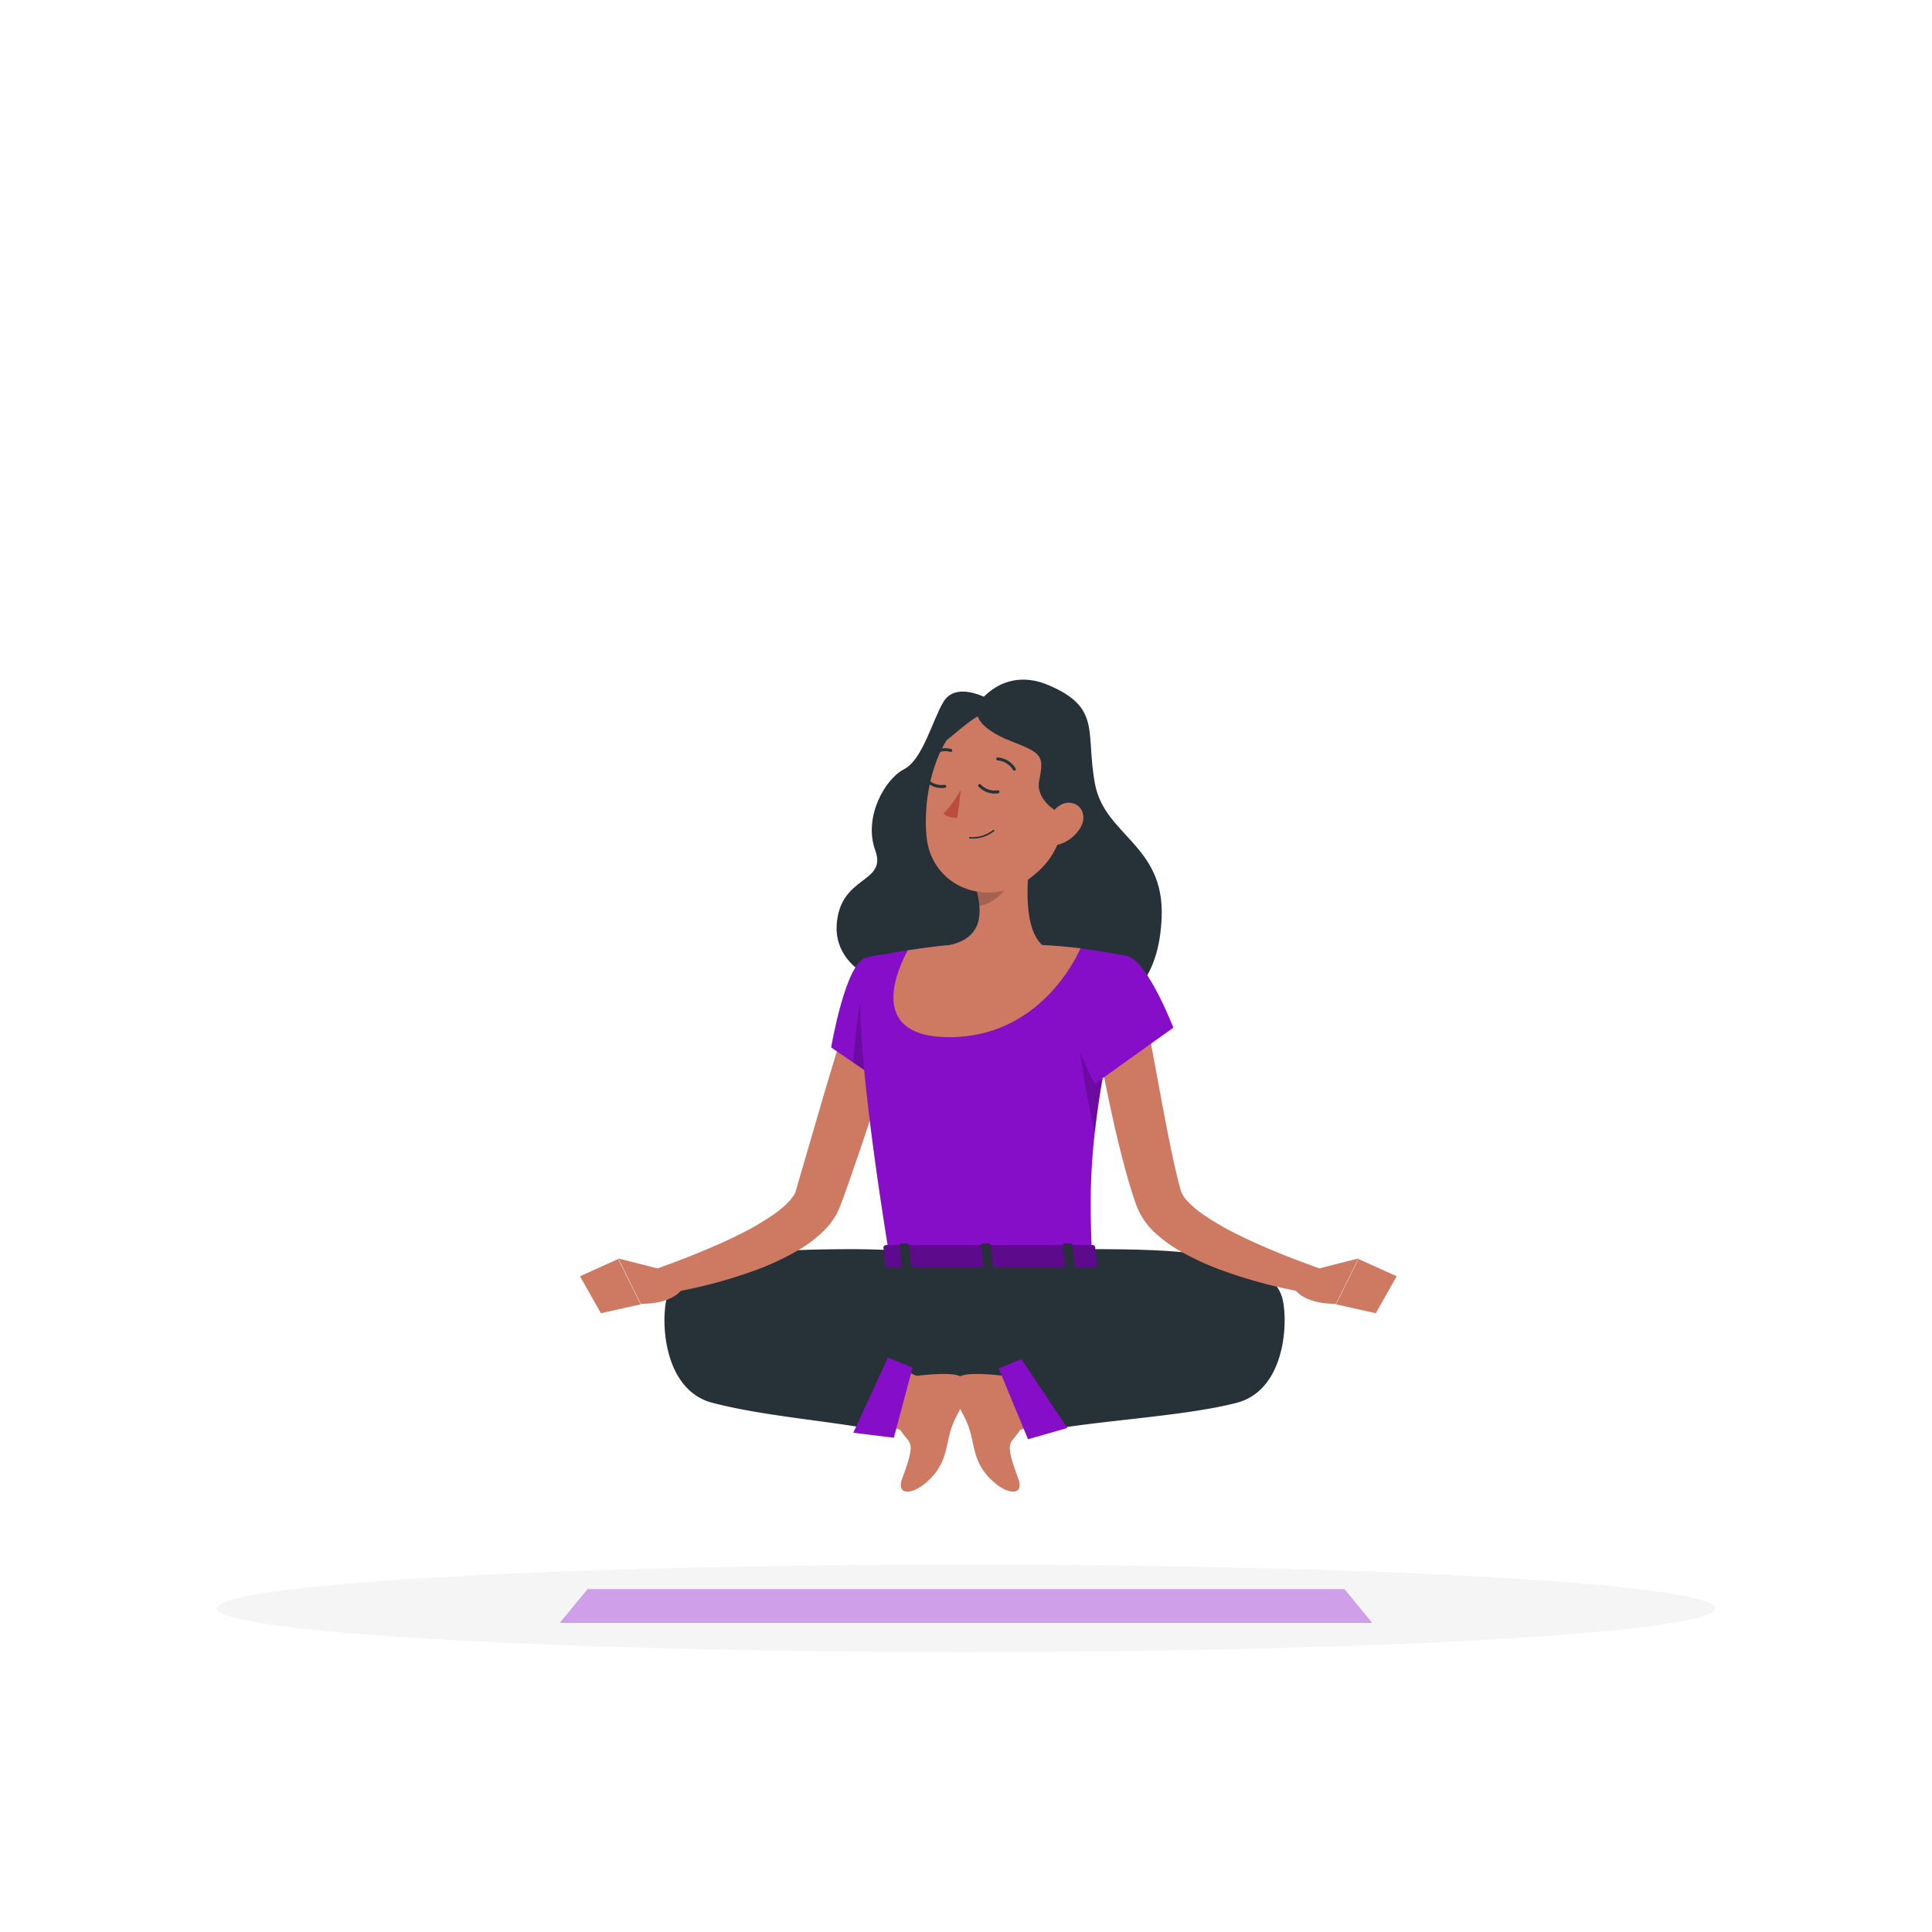 <svg class="animated" id="freepik_stories-meditation" xmlns="http://www.w3.org/2000/svg" viewBox="0 0 500 500" version="1.1" xmlns:xlink="http://www.w3.org/1999/xlink" xmlns:svgjs="http://svgjs.com/svgjs"><style>svg#freepik_stories-meditation:not(.animated) .animable {opacity: 0;}svg#freepik_stories-meditation.animated #freepik--Character--inject-133 {animation: 6s Infinite  linear floating;animation-delay: 0s;}            @keyframes floating {                0% {                    opacity: 1;                    transform: translateY(0px);                }                50% {                    transform: translateY(-10px);                }                100% {                    opacity: 1;                    transform: translateY(0px);                }            }        </style><g id="freepik--Shadow--inject-133" class="animable" style="transform-origin: 250px 416.24px;"><ellipse id="freepik--path--inject-133" cx="250" cy="416.24" rx="193.89" ry="11.32" style="fill: rgb(245, 245, 245); transform-origin: 250px 416.24px;" class="animable"></ellipse></g><g id="freepik--Carpet--inject-133" class="animable" style="transform-origin: 250px 415.64px;"><polygon points="355.02 419.95 144.98 419.95 152.07 411.33 347.93 411.33 355.02 419.95" style="fill: rgb(134, 14, 201); transform-origin: 250px 415.64px;" id="el9atft3bz60n" class="animable"></polygon><g id="el4a3lmp1pja3"><polygon points="355.02 419.95 144.98 419.95 152.07 411.33 347.93 411.33 355.02 419.95" style="fill: rgb(255, 255, 255); opacity: 0.6; transform-origin: 250px 415.64px;" class="animable"></polygon></g></g><g id="freepik--Character--inject-133" class="animable" style="transform-origin: 255.78px 280.968px;"><path d="M189.42,336.84c26.11-.66,43.05,19.23,43.05,19.23-2.56,8.15-4.2,14.25-4.2,14.25-14.28-2.7-30.52-3.79-43.89-7.27-12.07-3.14-13.33-19.45-12-26.3s8.18-8.45,14.92-10.68c7.69-2.55,22.35-2.75,32.86-2.79,11.08,0,25.64,1,33.18,2.7,0,0,16-.71,27.89-.51,6.94-1.17,2.76,10.14-8.26,19.78A49.19,49.19,0,0,1,232.6,357h-.09" style="fill: rgb(38, 50, 56); transform-origin: 228.29px 346.8px;" id="el5ug6wuhkkp" class="animable"></path><path d="M315,336.84c-26.11-.66-49.28,19.23-49.28,19.23,2.56,8.15,4.2,14.25,4.2,14.25,14.28-2.7,36.75-3.79,50.12-7.27,12.08-3.14,13.33-19.45,12-26.3s-8.18-8.45-14.92-10.68c-7.69-2.55-22.35-2.75-32.86-2.79-11.08,0-25.64,1-33.18,2.7,0,0-16-.71-27.88-.51-6.95-1.17-2.77,10.14,8.25,19.78A49.19,49.19,0,0,0,271.77,357h.09" style="fill: rgb(38, 50, 56); transform-origin: 276.132px 346.8px;" id="elsqb32nr8wr" class="animable"></path><path d="M232.59,266q-3.39,11.56-7.15,23c-1.25,3.82-2.52,7.63-3.84,11.43S219,308,217.54,311.84l-.18.48-.24.58c-.16.38-.34.74-.52,1.1a20,20,0,0,1-1.2,1.94,20.73,20.73,0,0,1-2.71,3.09,34.48,34.48,0,0,1-5.75,4.31,68.15,68.15,0,0,1-11.76,5.51,126.77,126.77,0,0,1-24.05,6.09l-1.53-6.48c3.64-1.3,7.39-2.68,11-4.18s7.19-3,10.6-4.74a66,66,0,0,0,9.53-5.61c2.82-2,5.07-4.51,5.3-6L212.71,285c2.26-7.67,4.58-15.34,7-23Z" style="fill: rgb(206, 122, 99); transform-origin: 201.095px 298.47px;" id="elmzb1cp813pj" class="animable"></path><path d="M172.21,328.78,160,325.68l5.82,11.74s8.28.36,11-4.25Z" style="fill: rgb(206, 122, 99); transform-origin: 168.41px 331.553px;" id="elozrf6iskzqn" class="animable"></path><path d="M258.65,182.63c-4.38-3.17-11.58-5.83-14.48-1s-5.4,15-10.23,17.46-10.58,12.33-7.42,21-9.33,6.33-10,19.5,18.08,19.83,29.92,13.33,20.17-40.42,19.42-53.83S258.65,182.63,258.65,182.63Z" style="fill: rgb(38, 50, 56); transform-origin: 241.205px 217.21px;" id="elb1y3d1x3b0p" class="animable"></path><path d="M253.15,182.05s6.42-9.75,18.24-4.72c13.8,5.87,9.47,12.2,12,25.58s17.95,15.77,17.25,34.39c-1.19,31.71-29.25,25.83-37,17.41s.83-39.33.83-39.33Z" style="fill: rgb(38, 50, 56); transform-origin: 276.907px 218.634px;" id="el68n6c041igm" class="animable"></path><polygon points="150.1 330.29 155.51 339.86 165.81 337.57 159.98 325.83 150.1 330.29" style="fill: rgb(206, 122, 99); transform-origin: 157.955px 332.845px;" id="elft5trvxiawq" class="animable"></polygon><path d="M224.1,247.86c-5.31,1.36-9,23.22-9,23.22l14.64,10s14-22.06,10-27.9C235.41,247.05,231.86,245.89,224.1,247.86Z" style="fill: rgb(134, 14, 201); transform-origin: 227.779px 264.03px;" id="eluk1ko3knmg" class="animable"></path><g id="el79cnjnc5al"><path d="M223.62,255.81,235,258.45l1.09,11.12A129.88,129.88,0,0,1,229.71,281l-8.88-6C221.21,269.89,222.18,259.27,223.62,255.81Z" style="opacity: 0.2; transform-origin: 228.46px 268.405px;" class="animable"></path></g><path d="M224.1,247.86S218,250,230.26,325.68h52.37c-.88-21.31-.91-34.45,9.28-78.19a154,154,0,0,0-22.24-2.93c-8.81-.43-16-.71-23.77,0C235.68,245.49,224.1,247.86,224.1,247.86Z" style="fill: rgb(134, 14, 201); transform-origin: 257.246px 284.903px;" id="ell7x2jdzimcj" class="animable"></path><g id="el4102p5qhtr8"><path d="M279.59,267.8l6.76,5.75c-1.45,7.65-2.41,14-3,19.69C282.05,287.56,278.84,272.14,279.59,267.8Z" style="opacity: 0.2; transform-origin: 282.914px 280.52px;" class="animable"></path></g><path d="M267.32,217.79c-1.5,7.65-3,21.66,2.35,26.77,0,0-5,11.46-18.25,11.46s-5.52-11.46-5.52-11.46c8.53-2,8.31-8.37,6.82-14.31Z" style="fill: rgb(206, 122, 99); transform-origin: 256.664px 236.905px;" id="elntsshx3x449" class="animable"></path><path d="M269.67,244.56c-8.81-.43-16-.71-23.78,0-3.68.33-7.53.85-10.95,1.38-2.26,4.09-11.23,22.48,10.78,22.48,23.08,0,32.7-20.22,33.9-23C276.53,245.06,273.11,244.73,269.67,244.56Z" style="fill: rgb(206, 122, 99); transform-origin: 255.418px 256.273px;" id="eloeqi3c05np" class="animable"></path><g id="elliiv2d2nzf"><path d="M261.37,222.87l-8.64,7.37a25.39,25.39,0,0,1,.73,4.22c3.26-.47,7.74-4.05,8.08-7.46A11.48,11.48,0,0,0,261.37,222.87Z" style="opacity: 0.2; transform-origin: 257.191px 228.665px;" class="animable"></path></g><path d="M277.4,203.33C275,215.9,274.23,221.27,267,226.94c-10.88,8.54-25.79,2.83-27.18-10.21-1.25-11.73,2.91-30.31,16-33.75A17.45,17.45,0,0,1,277.4,203.33Z" style="fill: rgb(206, 122, 99); transform-origin: 258.68px 206.692px;" id="elb8vy4q3qfgi" class="animable"></path><path d="M255,181.63c-4.51,2.53-1.52,7,6.62,10.17s8.63,3.75,7.3,10.33,10.53,12.67,10.68,5.87,2.57-19.7-3.76-23.29S259.77,179,255,181.63Z" style="fill: rgb(38, 50, 56); transform-origin: 266.537px 195.717px;" id="elpibc7cakgl" class="animable"></path><path d="M254.32,184.8c-4,1.29-13.09,11.16-12.42,7.91s2.37-7.75,7.17-9.41a26,26,0,0,1,7.08-1.71Z" style="fill: rgb(38, 50, 56); transform-origin: 249.007px 187.477px;" id="elw4fleyd5iy" class="animable"></path><path d="M279.78,213.89a9.7,9.7,0,0,1-5.48,4.58c-3.11,1-4.68-1.69-3.83-4.63.77-2.65,3.3-6.36,6.43-6.08S281.19,211.23,279.78,213.89Z" style="fill: rgb(206, 122, 99); transform-origin: 275.307px 213.214px;" id="eld1s6azrijid" class="animable"></path><path d="M229.69,368.83l4.79-13.67c.18-.5,2.25.81,2.76.91,0,0,7.51-1,10.5-.16s2.86,2.76,2.31,4.8c-1.27,4.74-3.32,5.64-4.64,11.92-.81,3.83-1.47,7.36-5.66,11-4,3.47-7.84,3.26-6.26-1,3.8-10.16,2-8.65-.4-12.43C232.65,369.56,229.43,369.55,229.69,368.83Z" style="fill: rgb(206, 122, 99); transform-origin: 240.018px 370.547px;" id="elnm4hh4ibu4k" class="animable"></path><path d="M267.33,368.83l-4.8-13.67c-.18-.5-2.25.81-2.76.91,0,0-7.51-1-10.5-.16s-2.86,2.76-2.31,4.8c1.27,4.74,3.32,5.64,4.64,11.92.81,3.83,1.47,7.36,5.66,11,4,3.47,7.84,3.26,6.26-1-3.8-10.16-2-8.65.4-12.43C264.36,369.56,267.58,369.55,267.33,368.83Z" style="fill: rgb(206, 122, 99); transform-origin: 256.997px 370.547px;" id="elidh9ec6zzpp" class="animable"></path><polygon points="231.33 372.09 236.16 353.96 229.8 351.33 220.83 370.8 231.33 372.09" style="fill: rgb(134, 14, 201); transform-origin: 228.495px 361.71px;" id="elh9qqak6piyi" class="animable"></polygon><polygon points="266.05 372.47 258.46 354.14 264.33 351.73 276.22 369.56 266.05 372.47" style="fill: rgb(134, 14, 201); transform-origin: 267.34px 362.1px;" id="eln2j5hfv1ifk" class="animable"></polygon><path d="M248.7,204.36s-2.32,4.21-4.53,6.1c1.2,1.45,3.59,1.17,3.59,1.17Z" style="fill: rgb(186, 77, 60); transform-origin: 246.435px 208.006px;" id="elhzcze30nkm5" class="animable"></path><path d="M250.91,217l.08,0a8.9,8.9,0,0,0,6.3-1.92.2.2,0,0,0,0-.28.2.2,0,0,0-.28,0,8.67,8.67,0,0,1-6,1.83.2.2,0,0,0-.13.36Z" style="fill: rgb(38, 50, 56); transform-origin: 254.073px 215.887px;" id="elpycgfrazhk" class="animable"></path><path d="M262.34,199.41a.38.38,0,0,0,.37,0,.39.39,0,0,0,.12-.54,5.78,5.78,0,0,0-4.55-2.83.39.39,0,1,0,0,.77,5.08,5.08,0,0,1,3.9,2.48A.44.44,0,0,0,262.34,199.41Z" style="fill: rgb(38, 50, 56); transform-origin: 260.36px 197.747px;" id="eldfinowkb0j" class="animable"></path><path d="M253.61,202.92a.39.39,0,0,0-.35.66,5.86,5.86,0,0,0,5.08,1.73.4.4,0,0,0,.3-.47.39.39,0,0,0-.46-.3,5.05,5.05,0,0,1-4.37-1.51A.4.4,0,0,0,253.61,202.92Z" style="fill: rgb(38, 50, 56); transform-origin: 255.896px 204.143px;" id="elyjoj5071ywk" class="animable"></path><path d="M239.86,201.5a.37.37,0,0,0-.35.1.4.4,0,0,0,0,.56,5.84,5.84,0,0,0,5.08,1.72.39.39,0,0,0,.3-.46.4.4,0,0,0-.47-.3,5,5,0,0,1-4.36-1.52A.42.42,0,0,0,239.86,201.5Z" style="fill: rgb(38, 50, 56); transform-origin: 242.147px 202.718px;" id="elgmn07woaehe" class="animable"></path><path d="M241,195.58a.39.39,0,0,0,.4,0,5,5,0,0,1,4.52-1,.4.4,0,0,0,.5-.24.39.39,0,0,0-.24-.5,5.85,5.85,0,0,0-5.26,1.08.39.39,0,0,0-.07.55A.33.33,0,0,0,241,195.58Z" style="fill: rgb(38, 50, 56); transform-origin: 243.605px 194.628px;" id="elqkbsxvsenzn" class="animable"></path><path d="M283.41,322.61l.42,4.68c.18.37-.25.74-.85.74H230c-.47,0-.86-.23-.89-.53l-.47-4.69c0-.32.38-.6.89-.6h53A.94.94,0,0,1,283.41,322.61Z" style="fill: rgb(134, 14, 201); transform-origin: 256.256px 325.117px;" id="el0vh8z2e32sk" class="animable"></path><g id="elwvfsj3yhm1i"><path d="M283.41,322.61l.42,4.68c.18.37-.25.74-.85.74H230c-.47,0-.86-.23-.89-.53l-.47-4.69c0-.32.38-.6.89-.6h53A.94.94,0,0,1,283.41,322.61Z" style="opacity: 0.3; transform-origin: 256.256px 325.117px;" class="animable"></path></g><path d="M276.29,328.54h1.42c.28,0,.5-.15.48-.33l-.67-6.09c0-.18-.26-.32-.55-.32h-1.42c-.28,0-.5.14-.48.32l.67,6.09C275.76,328.39,276,328.54,276.29,328.54Z" style="fill: rgb(38, 50, 56); transform-origin: 276.63px 325.17px;" id="elo2twiw1cg6" class="animable"></path><path d="M234,328.54h1.42c.28,0,.49-.15.47-.33l-.66-6.09c0-.18-.27-.32-.55-.32h-1.42c-.28,0-.5.14-.48.32l.67,6.09C233.47,328.39,233.71,328.54,234,328.54Z" style="fill: rgb(38, 50, 56); transform-origin: 234.335px 325.17px;" id="elacajee6wap" class="animable"></path><path d="M255.14,328.54h1.42c.29,0,.5-.15.48-.33l-.66-6.09c0-.18-.27-.32-.55-.32h-1.42c-.29,0-.5.14-.48.32l.66,6.09C254.61,328.39,254.86,328.54,255.14,328.54Z" style="fill: rgb(38, 50, 56); transform-origin: 255.485px 325.17px;" id="el3yiz4upyz9" class="animable"></path><path d="M296.56,263l4.29,23.12c.73,3.84,1.47,7.67,2.25,11.46.38,1.89.82,3.76,1.23,5.61l.66,2.73.64,2.34a7.69,7.69,0,0,0,1.85,2.77,26.3,26.3,0,0,0,3.69,3.13,69.58,69.58,0,0,0,9.46,5.49c3.38,1.68,6.91,3.21,10.48,4.67s7.26,2.83,10.84,4.12l-1.53,6.48a126.65,126.65,0,0,1-23.74-6,70.37,70.37,0,0,1-11.61-5.34,36.42,36.42,0,0,1-5.68-4.11,18.9,18.9,0,0,1-5-6.79l-.23-.57-.15-.43-.27-.76-.53-1.54-.93-3q-.88-3-1.63-5.9-1.55-5.86-2.81-11.72c-1.74-7.82-3.23-15.61-4.51-23.52Z" style="fill: rgb(206, 122, 99); transform-origin: 312.64px 298.96px;" id="ellxdim3brxr" class="animable"></path><path d="M291.91,247.49c5.25,1.59,11.75,18.47,11.75,18.47L283.3,280.52s-7.62-13.9-5.41-20.68C280.18,252.78,285.92,245.67,291.91,247.49Z" style="fill: rgb(134, 14, 201); transform-origin: 290.574px 263.861px;" id="elmv3cd865sx" class="animable"></path><path d="M339.35,328.78l12.23-3.1-5.83,11.74s-8.27.36-11-4.25Z" style="fill: rgb(206, 122, 99); transform-origin: 343.165px 331.553px;" id="el3gbyke5e2v5" class="animable"></path><polygon points="361.46 330.29 356.05 339.86 345.75 337.57 351.58 325.83 361.46 330.29" style="fill: rgb(206, 122, 99); transform-origin: 353.605px 332.845px;" id="elp4l8ve20moh" class="animable"></polygon></g><defs>     <filter id="active" height="200%">         <feMorphology in="SourceAlpha" result="DILATED" operator="dilate" radius="2"></feMorphology>                <feFlood flood-color="#32DFEC" flood-opacity="1" result="PINK"></feFlood>        <feComposite in="PINK" in2="DILATED" operator="in" result="OUTLINE"></feComposite>        <feMerge>            <feMergeNode in="OUTLINE"></feMergeNode>            <feMergeNode in="SourceGraphic"></feMergeNode>        </feMerge>    </filter>    <filter id="hover" height="200%">        <feMorphology in="SourceAlpha" result="DILATED" operator="dilate" radius="2"></feMorphology>                <feFlood flood-color="#ff0000" flood-opacity="0.5" result="PINK"></feFlood>        <feComposite in="PINK" in2="DILATED" operator="in" result="OUTLINE"></feComposite>        <feMerge>            <feMergeNode in="OUTLINE"></feMergeNode>            <feMergeNode in="SourceGraphic"></feMergeNode>        </feMerge>            <feColorMatrix type="matrix" values="0   0   0   0   0                0   1   0   0   0                0   0   0   0   0                0   0   0   1   0 "></feColorMatrix>    </filter></defs></svg>